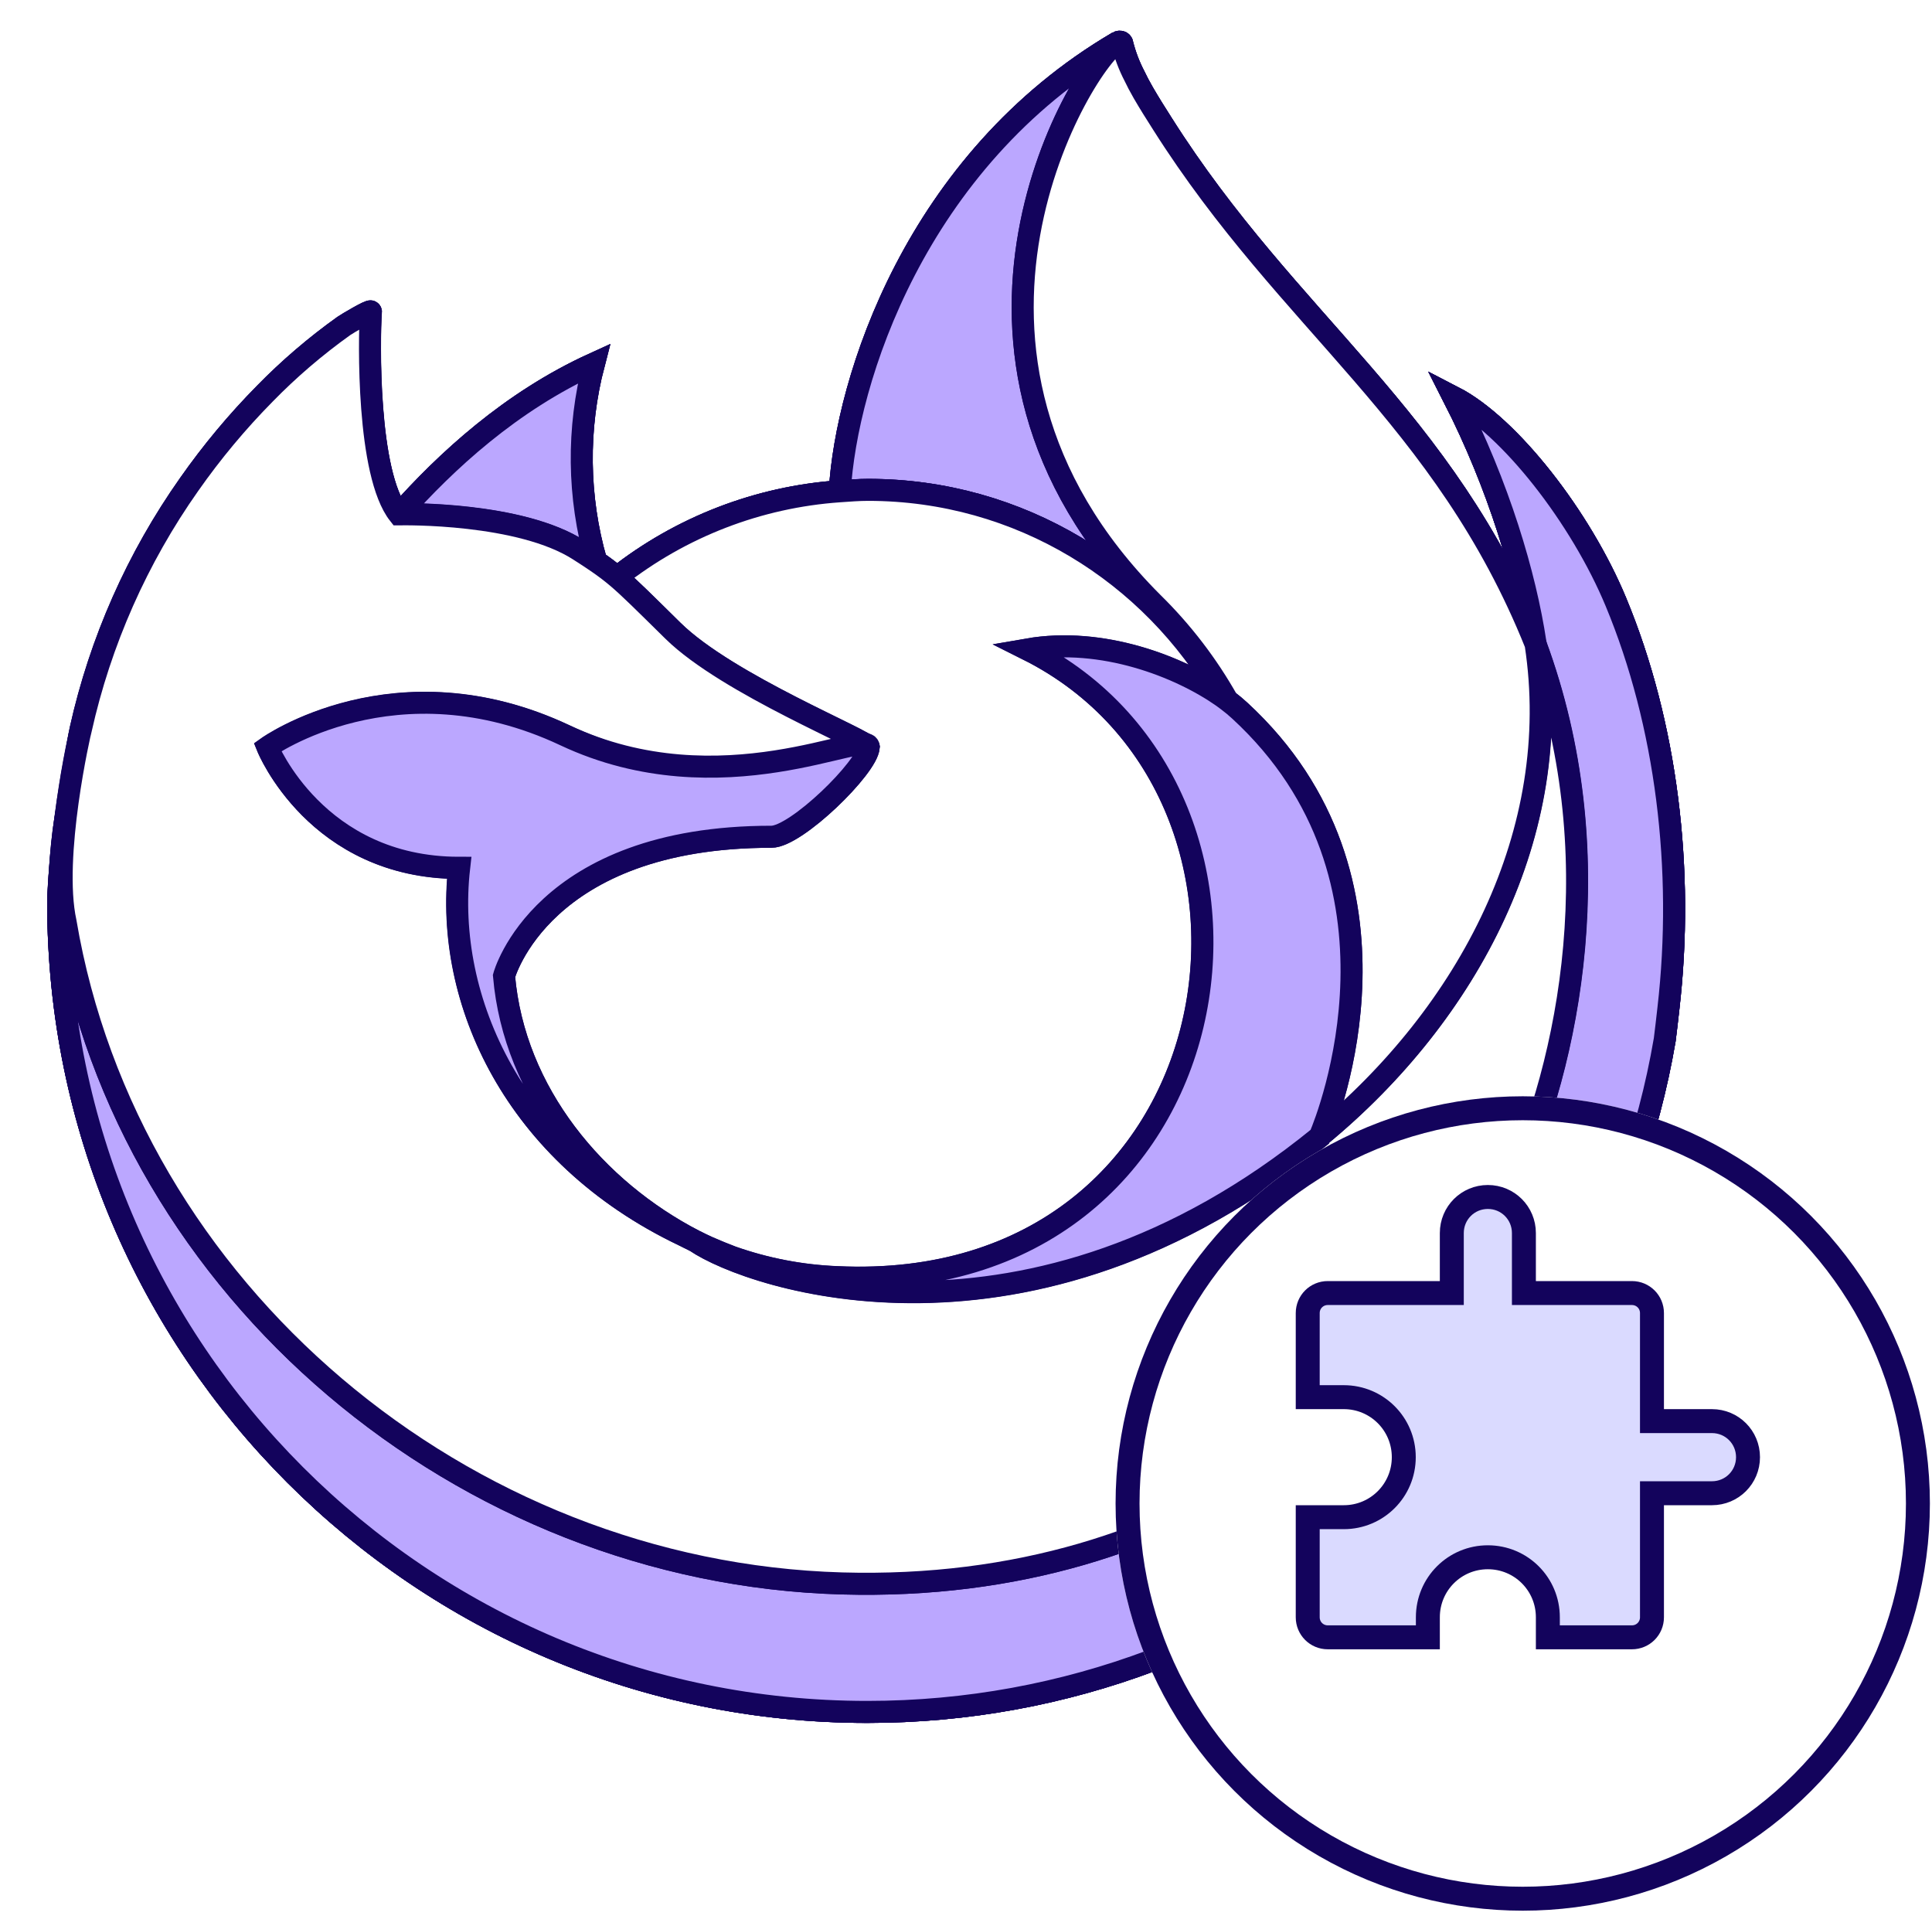 <svg width="121" height="120" viewBox="0 0 121 120" fill="none" xmlns="http://www.w3.org/2000/svg">
<path d="M101.201 37.691C99 32.392 94.539 26.672 91.037 24.865C93.887 30.455 95.536 36.061 96.166 40.244C96.166 40.244 96.166 40.273 96.177 40.328C90.448 26.046 80.733 20.286 72.799 7.747C72.396 7.114 71.995 6.482 71.603 5.805C71.382 5.423 71.203 5.078 71.047 4.751C70.718 4.117 70.464 3.447 70.29 2.754C70.291 2.721 70.28 2.689 70.259 2.664C70.238 2.638 70.208 2.622 70.176 2.617C70.145 2.609 70.112 2.609 70.081 2.617C70.073 2.621 70.065 2.626 70.058 2.632C70.045 2.632 70.032 2.647 70.02 2.651L70.041 2.623C57.312 10.079 52.994 23.87 52.598 30.771C53.188 30.731 53.776 30.68 54.377 30.68C63.876 30.68 72.149 35.905 76.579 43.645C73.874 41.747 69.029 39.867 64.363 40.678C82.588 49.791 77.694 81.173 52.44 79.988C50.191 79.898 47.969 79.471 45.847 78.723C45.351 78.537 44.854 78.333 44.358 78.113C44.072 77.983 43.787 77.852 43.515 77.706L43.549 77.728C43.304 77.609 43.057 77.487 42.813 77.361C43.049 77.472 43.272 77.597 43.515 77.706C37.314 74.508 32.205 68.457 31.567 61.115C31.567 61.115 33.905 52.399 48.314 52.399C49.872 52.399 54.325 48.051 54.407 46.791C54.388 46.38 45.571 42.871 42.132 39.483C40.295 37.674 39.422 36.801 38.649 36.145C38.23 35.791 37.792 35.46 37.337 35.154C36.183 31.113 36.134 26.836 37.196 22.769C31.99 25.141 27.942 28.884 24.999 32.196H24.976C22.966 29.651 23.108 21.258 23.221 19.506C23.198 19.396 21.724 20.271 21.535 20.404C19.762 21.669 18.104 23.088 16.582 24.646C14.85 26.402 13.267 28.3 11.851 30.32C8.592 34.938 6.281 40.156 5.051 45.673C5.028 45.783 5.007 45.897 4.984 46.008C4.889 46.453 4.459 48.718 4.399 49.203C4.399 49.167 4.399 49.241 4.399 49.203C4.005 51.542 3.752 53.904 3.643 56.274V56.534C3.643 84.517 26.329 107.203 54.312 107.203C79.375 107.203 100.183 89.007 104.258 65.106C104.343 64.459 104.412 63.806 104.488 63.152C105.496 54.461 104.376 45.327 101.201 37.691Z" fill="white"/>
<path d="M43.515 77.706C43.787 77.852 44.072 77.983 44.358 78.113C44.854 78.333 45.351 78.537 45.847 78.723C47.969 79.471 50.191 79.898 52.44 79.988C77.694 81.173 82.588 49.791 64.363 40.678C69.029 39.867 73.874 41.747 76.579 43.645C72.149 35.905 63.876 30.68 54.377 30.68C53.776 30.68 53.188 30.731 52.598 30.771C52.994 23.87 57.312 10.079 70.041 2.623L70.02 2.651C70.032 2.647 70.045 2.632 70.058 2.632C70.065 2.626 70.073 2.621 70.081 2.617C70.112 2.609 70.145 2.609 70.176 2.617C70.208 2.622 70.238 2.638 70.259 2.664C70.28 2.689 70.291 2.721 70.29 2.754C70.464 3.447 70.718 4.117 71.047 4.751C71.203 5.078 71.382 5.423 71.603 5.805C71.995 6.482 72.396 7.114 72.799 7.747C80.733 20.286 90.448 26.046 96.177 40.328C96.166 40.273 96.166 40.244 96.166 40.244C95.536 36.061 93.887 30.455 91.037 24.865C94.539 26.672 99 32.392 101.201 37.691C104.376 45.327 105.496 54.461 104.488 63.152C104.412 63.806 104.343 64.459 104.258 65.106C100.183 89.007 79.375 107.203 54.312 107.203C26.329 107.203 3.643 84.517 3.643 56.534V56.274C3.752 53.904 4.005 51.542 4.399 49.203M43.515 77.706L43.549 77.728C43.304 77.609 43.057 77.487 42.813 77.361C43.049 77.472 43.272 77.597 43.515 77.706ZM43.515 77.706C37.314 74.508 32.205 68.457 31.567 61.115C31.567 61.115 33.905 52.399 48.314 52.399C49.872 52.399 54.325 48.051 54.407 46.791C54.388 46.38 45.571 42.871 42.132 39.483C40.295 37.674 39.422 36.801 38.649 36.145C38.23 35.791 37.792 35.46 37.337 35.154C36.183 31.113 36.134 26.836 37.196 22.769C31.99 25.141 27.942 28.884 24.999 32.196H24.976C22.966 29.651 23.108 21.258 23.221 19.506C23.198 19.396 21.724 20.271 21.535 20.404C19.762 21.669 18.104 23.088 16.582 24.646C14.85 26.402 13.267 28.3 11.851 30.32C8.592 34.938 6.281 40.156 5.051 45.673C5.028 45.783 5.007 45.897 4.984 46.008C4.889 46.453 4.459 48.718 4.399 49.203M4.399 49.203C4.399 49.167 4.399 49.241 4.399 49.203ZM96.175 40.292V40.347" stroke="#13035C" stroke-width="1.38"/>
<path d="M101.201 37.691C99 32.392 94.539 26.672 91.037 24.865C93.887 30.455 95.536 36.061 96.166 40.244C96.166 40.244 96.166 40.273 96.177 40.328C90.448 26.046 80.733 20.286 72.799 7.747C72.396 7.114 71.995 6.482 71.603 5.805C71.382 5.423 71.203 5.078 71.047 4.751C70.718 4.117 70.464 3.447 70.29 2.754C70.291 2.721 70.28 2.689 70.259 2.664C70.238 2.638 70.208 2.622 70.176 2.617C70.145 2.609 70.112 2.609 70.081 2.617C70.073 2.621 70.065 2.626 70.058 2.632C70.045 2.632 70.032 2.647 70.02 2.651L70.041 2.623C57.312 10.079 52.994 23.87 52.598 30.771C47.512 31.119 42.648 32.992 38.642 36.145C38.224 35.791 37.786 35.46 37.331 35.154C36.176 31.113 36.128 26.836 37.19 22.769C31.984 25.141 27.936 28.884 24.992 32.196H24.969C22.96 29.651 23.101 21.258 23.215 19.506C23.192 19.396 21.718 20.271 21.528 20.404C19.755 21.669 18.098 23.088 16.576 24.646C14.843 26.402 13.261 28.3 11.844 30.32C8.586 34.938 6.274 40.156 5.045 45.673C5.021 45.783 5 45.897 4.977 46.008C4.882 46.453 4.539 48.686 4.478 49.171V49.283C4.029 51.59 3.75 53.927 3.643 56.274V56.534C3.643 84.517 26.329 107.203 54.312 107.203C79.375 107.203 100.183 89.007 104.258 65.106C104.343 64.459 104.412 63.806 104.488 63.152C105.496 54.461 104.376 45.327 101.201 37.691ZM42.798 77.354C43.034 77.466 43.258 77.59 43.5 77.7L43.534 77.721C43.291 77.603 43.045 77.481 42.8 77.354H42.798ZM96.181 40.352V40.303V40.358V40.352Z" fill="white" stroke="#13035C" stroke-width="1.38"/>
<path d="M101.199 37.691C98.998 32.393 94.536 26.673 91.034 24.866C93.885 30.455 95.533 36.061 96.164 40.245V40.348C100.946 53.31 98.34 66.492 94.587 74.546C88.78 87.007 74.723 99.78 52.718 99.158C28.962 98.483 8.019 80.834 4.108 57.736C3.396 54.09 4.108 52.241 4.467 49.283C4.03 51.562 3.864 52.222 3.646 56.275V56.534C3.646 84.517 26.333 107.204 54.316 107.204C79.379 107.204 100.187 89.008 104.262 65.107C104.347 64.46 104.416 63.806 104.492 63.153C105.494 54.462 104.374 45.328 101.199 37.691Z" fill="white" stroke="#13035C" stroke-width="1.38"/>
<path d="M101.199 37.691C98.998 32.393 94.536 26.673 91.034 24.866C93.885 30.455 95.533 36.061 96.164 40.245V40.348C100.946 53.31 98.34 66.492 94.587 74.546C88.78 87.007 74.723 99.78 52.718 99.158C28.962 98.483 8.019 80.834 4.108 57.736C3.396 54.09 4.108 52.241 4.467 49.283C4.03 51.562 3.864 52.222 3.646 56.275V56.534C3.646 84.517 26.333 107.204 54.316 107.204C79.379 107.204 100.187 89.008 104.262 65.107C104.347 64.46 104.416 63.806 104.492 63.153C105.494 54.462 104.374 45.328 101.199 37.691Z" fill="#BBA7FF" stroke="#13035C" stroke-width="1.38"/>
<path d="M76.575 43.645C76.687 43.723 76.786 43.801 76.891 43.879C75.62 41.621 74.035 39.554 72.185 37.74C56.435 21.99 68.057 3.588 70.016 2.651L70.037 2.624C57.308 10.079 52.99 23.871 52.594 30.771C53.184 30.731 53.772 30.681 54.373 30.681C63.872 30.681 72.145 35.905 76.575 43.645Z" fill="#BBA7FF" stroke="#13035C" stroke-width="1.38"/>
<path d="M54.406 46.791C54.324 48.057 49.871 52.4 48.313 52.4C33.904 52.4 31.565 61.116 31.565 61.116C32.198 68.458 37.313 74.502 43.501 77.701C43.784 77.846 44.068 77.977 44.345 78.108C44.84 78.319 45.338 78.53 45.833 78.717C47.955 79.466 50.178 79.892 52.426 79.982C77.681 81.167 82.576 49.785 64.349 40.673C69.015 39.861 73.86 41.74 76.565 43.639C72.138 35.9 63.862 30.675 54.364 30.675C53.763 30.675 53.175 30.725 52.584 30.765C47.502 31.118 42.643 32.993 38.641 36.146C39.415 36.802 40.288 37.675 42.124 39.484C45.569 42.883 54.387 46.38 54.406 46.791Z" fill="white" stroke="#13035C" stroke-width="1.38"/>
<path d="M54.406 46.791C54.324 48.057 49.871 52.4 48.313 52.4C33.904 52.4 31.565 61.116 31.565 61.116C32.198 68.458 37.313 74.502 43.501 77.701C43.784 77.846 44.068 77.977 44.345 78.108C44.84 78.319 45.338 78.53 45.833 78.717C47.955 79.466 50.178 79.892 52.426 79.982C77.681 81.167 82.576 49.785 64.349 40.673C69.015 39.861 73.86 41.74 76.565 43.639C72.138 35.9 63.862 30.675 54.364 30.675C53.763 30.675 53.175 30.725 52.584 30.765C47.502 31.118 42.643 32.993 38.641 36.146C39.415 36.802 40.288 37.675 42.124 39.484C45.569 42.883 54.387 46.38 54.406 46.791Z" fill="white" stroke="#13035C" stroke-width="1.38"/>
<path d="M36.284 34.461C36.695 34.726 37.033 34.95 37.339 35.154C36.184 31.113 36.135 26.836 37.197 22.77C31.991 25.142 27.943 28.884 25 32.196C25.238 32.19 32.588 32.057 36.284 34.461Z" fill="#BBA7FF" stroke="#13035C" stroke-width="1.38"/>
<path d="M4.107 57.736C8.018 80.834 28.961 98.483 52.733 99.158C74.739 99.78 88.787 87.007 94.602 74.546C98.355 66.49 100.961 53.31 96.179 40.348V40.251C96.179 40.264 96.179 40.28 96.19 40.335C97.986 52.073 92.017 63.443 82.685 71.133C82.676 71.154 82.667 71.176 82.658 71.198C64.473 86.006 47.072 80.132 43.549 77.734C43.304 77.616 43.058 77.494 42.813 77.367C32.21 72.307 27.831 62.64 28.769 54.356C19.819 54.356 16.766 46.804 16.766 46.804C16.766 46.804 24.803 41.073 35.396 46.057C45.206 50.675 54.42 46.806 54.42 46.804C54.401 46.393 45.584 42.884 42.145 39.496C40.308 37.687 39.435 36.814 38.662 36.158C38.243 35.804 37.805 35.474 37.35 35.167C37.049 34.957 36.718 34.746 36.296 34.474C32.6 32.07 25.25 32.203 25.008 32.209H24.984C22.975 29.665 23.116 21.271 23.23 19.519C23.207 19.409 21.733 20.284 21.543 20.417C19.77 21.682 18.113 23.101 16.591 24.659C14.858 26.415 13.276 28.313 11.859 30.333C8.601 34.951 6.29 40.169 5.06 45.686C5.02 45.783 3.217 53.654 4.107 57.736Z" fill="white" stroke="#13035C" stroke-width="1.38"/>
<path d="M72.185 37.739C74.035 39.554 75.62 41.621 76.891 43.879C77.155 44.077 77.408 44.288 77.65 44.511C89.137 55.087 83.128 70.059 82.671 71.134C92.002 63.445 97.971 52.074 96.175 40.337C90.446 26.046 80.731 20.286 72.797 7.747C72.394 7.114 71.993 6.482 71.601 5.805C71.38 5.423 71.201 5.078 71.045 4.751C70.716 4.117 70.462 3.447 70.288 2.754C70.289 2.721 70.278 2.689 70.257 2.664C70.236 2.638 70.207 2.622 70.174 2.617C70.143 2.609 70.11 2.609 70.079 2.617C70.071 2.621 70.063 2.626 70.056 2.632C70.043 2.632 70.031 2.647 70.018 2.651C68.057 3.587 56.435 21.989 72.185 37.739Z" fill="white" stroke="#13035C" stroke-width="1.38"/>
<path d="M77.647 44.501C77.405 44.278 77.152 44.066 76.888 43.869C76.785 43.791 76.677 43.713 76.572 43.635C73.867 41.737 69.022 39.856 64.356 40.668C82.581 49.781 77.687 81.162 52.433 79.977C50.184 79.887 47.962 79.461 45.84 78.712C45.344 78.527 44.847 78.322 44.351 78.103C44.064 77.972 43.78 77.842 43.508 77.696L43.541 77.717C47.065 80.121 64.466 85.995 82.651 71.181C82.651 71.181 82.661 71.154 82.678 71.116C83.129 70.059 89.138 55.087 77.647 44.501Z" fill="#BBA7FF" stroke="#13035C" stroke-width="1.38"/>
<path d="M31.566 61.115C31.566 61.115 33.904 52.399 48.313 52.399C49.871 52.399 54.324 48.052 54.406 46.791C54.488 45.53 45.192 50.662 35.382 46.044C24.789 41.06 16.752 46.791 16.752 46.791C16.752 46.791 19.805 54.343 28.755 54.343C27.817 62.627 32.196 72.286 42.799 77.354C43.035 77.466 43.259 77.591 43.502 77.7C37.313 74.508 32.205 68.457 31.566 61.115Z" fill="#BBA7FF" stroke="#13035C" stroke-width="1.38"/>
<g filter="url(#filter0_d_675_1492)">
<circle cx="93.5" cy="91.349" r="25.5" fill="white"/>
<circle cx="93.5" cy="91.349" r="24.75" stroke="#13035C" stroke-width="1.5"/>
</g>
<path d="M90.176 80.973H90.926V80.223V77.215C90.926 75.963 91.931 74.957 93.183 74.957C94.436 74.957 95.441 75.963 95.441 77.215V80.223V80.973H96.191H102.207C102.903 80.973 103.462 81.531 103.462 82.228V88.243V88.993H104.212H107.22C108.472 88.993 109.477 89.999 109.477 91.251C109.477 92.503 108.472 93.509 107.22 93.509H104.212H103.462V94.259V101.277C103.462 101.974 102.903 102.532 102.207 102.532H96.941V101.277C96.941 99.196 95.264 97.519 93.183 97.519C91.103 97.519 89.426 99.196 89.426 101.277V102.532H83.157C82.461 102.532 81.902 101.974 81.902 101.277V95.009H84.16C86.241 95.009 87.918 93.332 87.918 91.251C87.918 89.171 86.241 87.493 84.16 87.493H81.902V82.228C81.902 81.531 82.461 80.973 83.157 80.973H90.176Z" fill="#DADAFF" stroke="#13035C" stroke-width="1.5"/>
<defs>
<filter id="filter0_d_675_1492" x="68" y="65.849" width="52.868" height="53.802" filterUnits="userSpaceOnUse" color-interpolation-filters="sRGB">
<feFlood flood-opacity="0" result="BackgroundImageFix"/>
<feColorMatrix in="SourceAlpha" type="matrix" values="0 0 0 0 0 0 0 0 0 0 0 0 0 0 0 0 0 0 127 0" result="hardAlpha"/>
<feOffset dx="1.868" dy="2.802"/>
<feComposite in2="hardAlpha" operator="out"/>
<feColorMatrix type="matrix" values="0 0 0 0 0.075 0 0 0 0 0.012 0 0 0 0 0.361 0 0 0 1 0"/>
<feBlend mode="normal" in2="BackgroundImageFix" result="effect1_dropShadow_675_1492"/>
<feBlend mode="normal" in="SourceGraphic" in2="effect1_dropShadow_675_1492" result="shape"/>
</filter>
</defs>
</svg>
